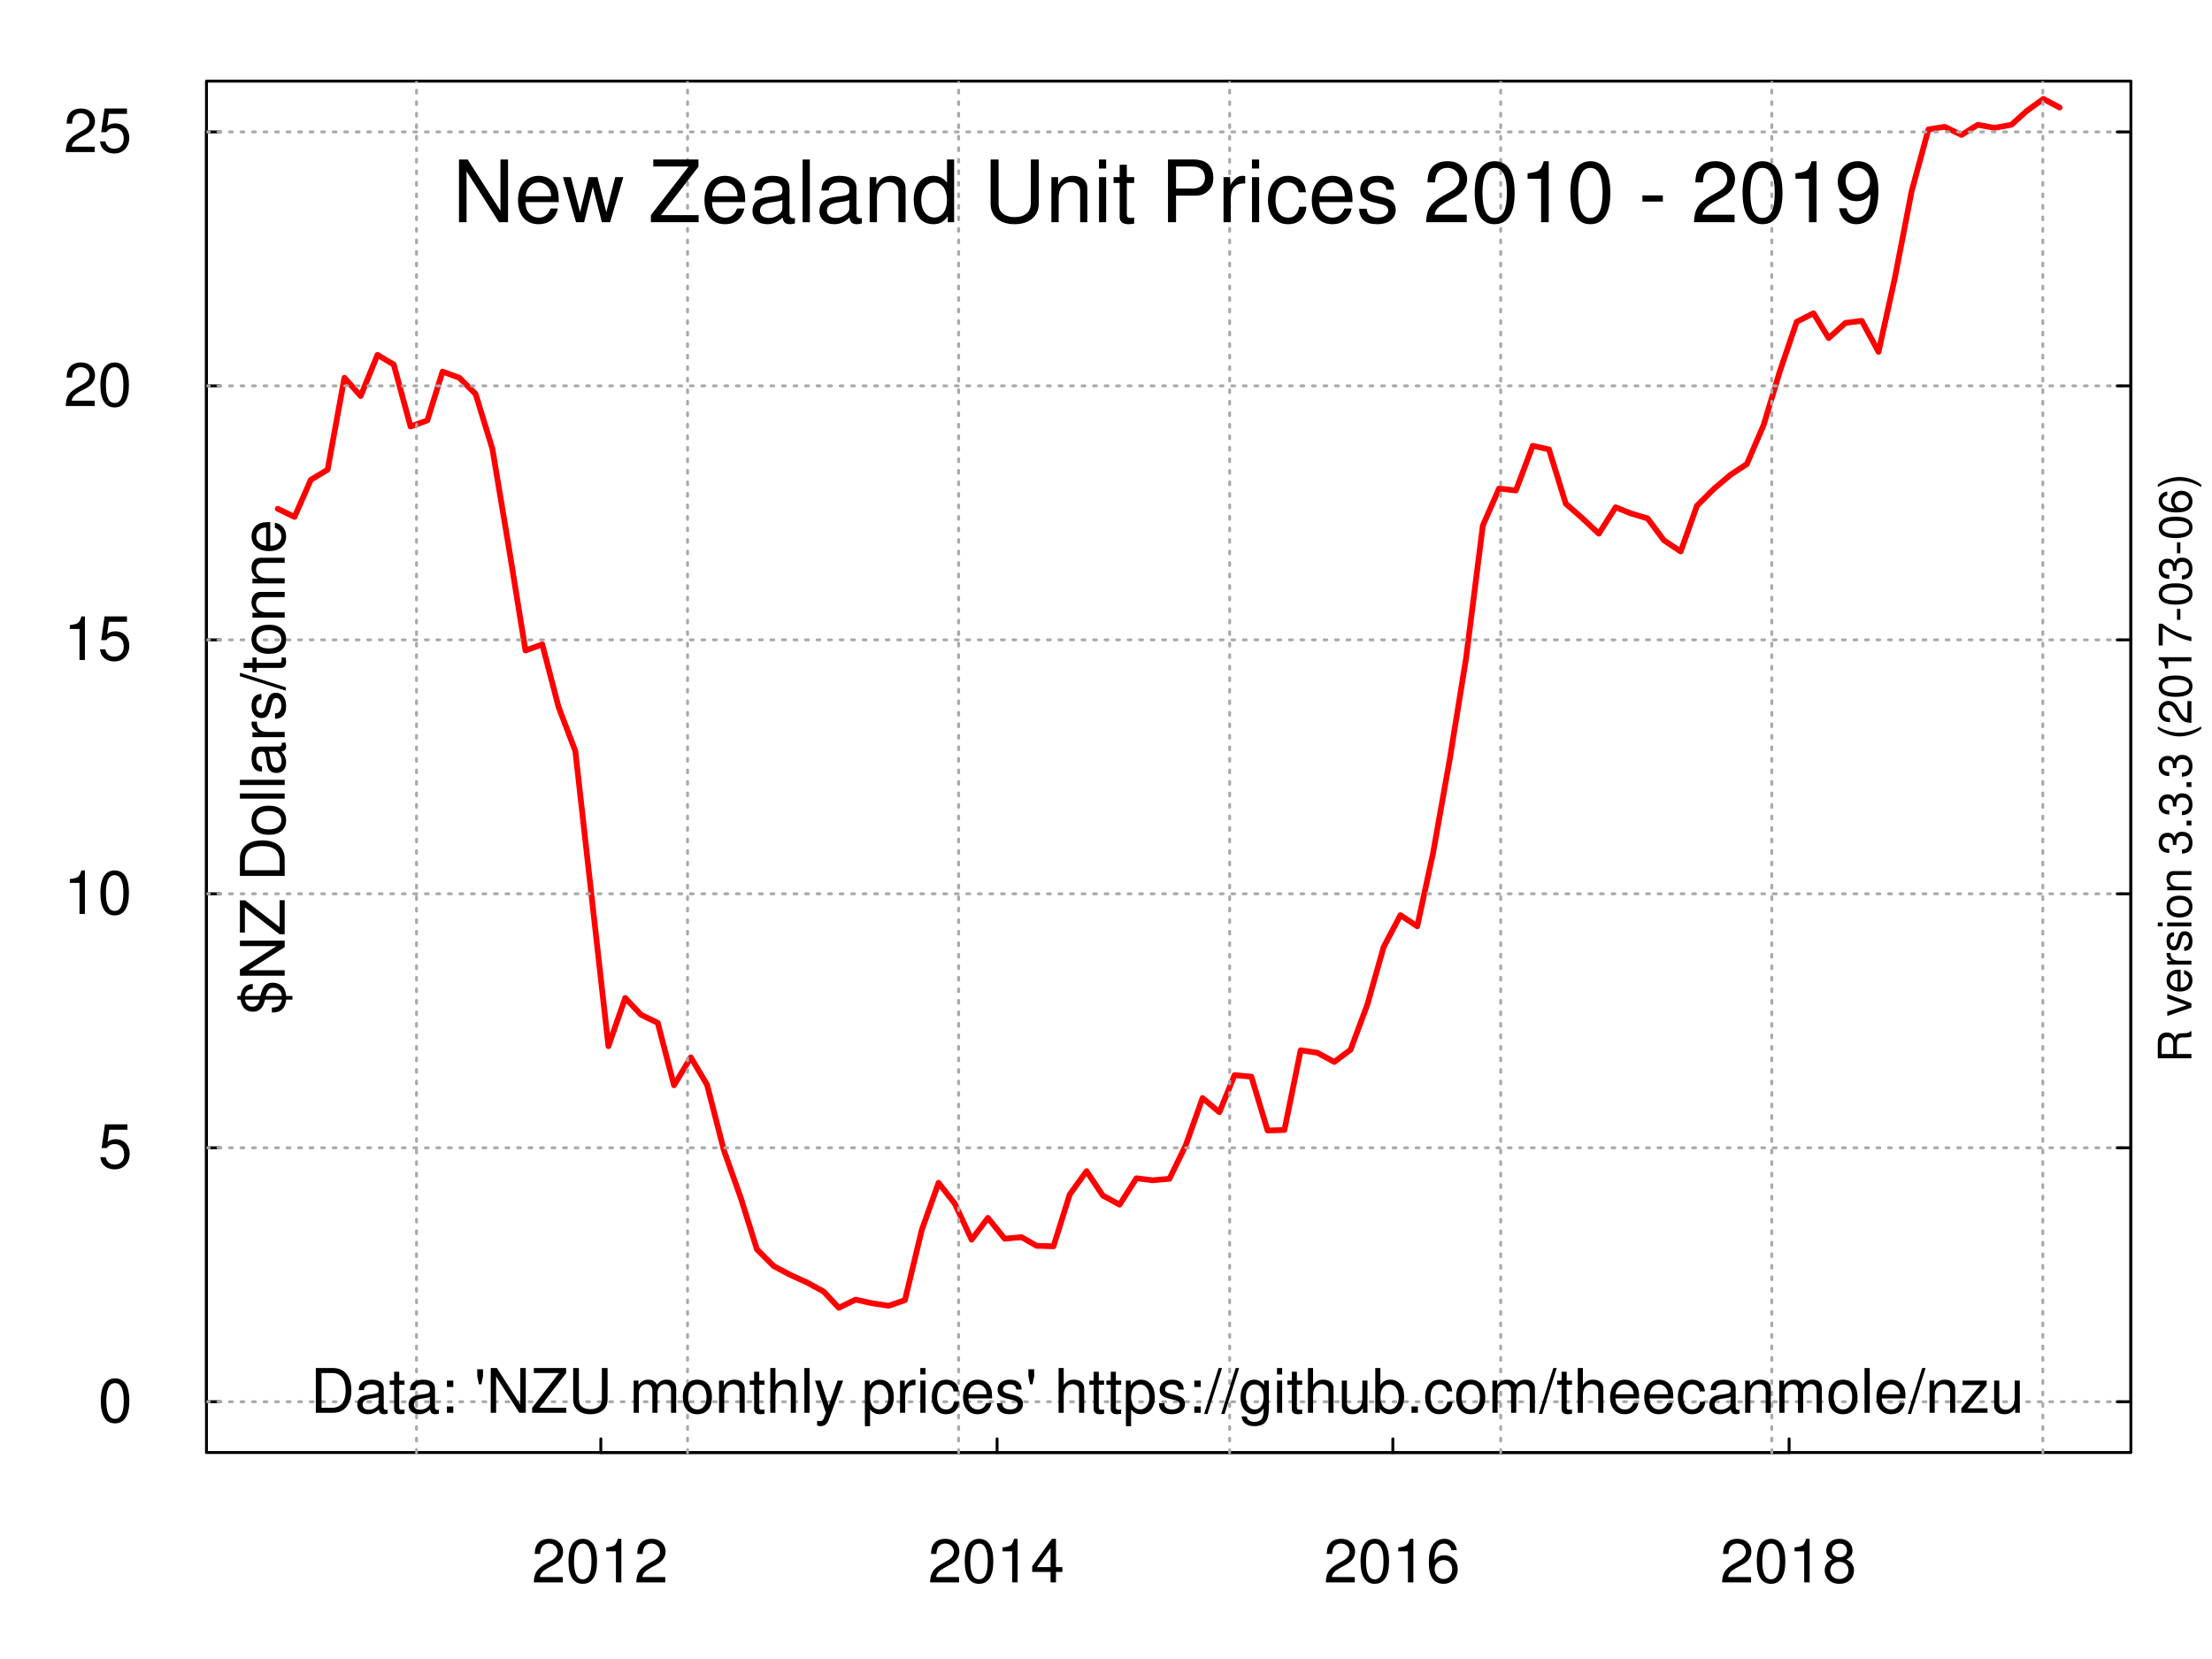 <?xml version="1.0" encoding="UTF-8"?>
<svg xmlns="http://www.w3.org/2000/svg" xmlns:xlink="http://www.w3.org/1999/xlink" width="576pt" height="432pt" viewBox="0 0 576 432" version="1.1">
<defs>
<g>
<symbol overflow="visible" id="glyph0-0">
<path style="stroke:none;" d=""/>
</symbol>
<symbol overflow="visible" id="glyph0-1">
<path style="stroke:none;" d="M 8.094 -1.391 L 2.125 -1.391 C 2.266 -2.312 2.781 -2.906 4.172 -3.734 L 5.781 -4.594 C 7.359 -5.453 8.172 -6.625 8.172 -8.016 C 8.172 -8.953 7.797 -9.844 7.125 -10.453 C 6.453 -11.062 5.609 -11.344 4.547 -11.344 C 3.109 -11.344 2.031 -10.828 1.406 -9.875 C 1.016 -9.266 0.828 -8.562 0.797 -7.406 L 2.203 -7.406 C 2.25 -8.172 2.359 -8.641 2.547 -9.016 C 2.906 -9.703 3.641 -10.109 4.5 -10.109 C 5.781 -10.109 6.734 -9.203 6.734 -7.984 C 6.734 -7.094 6.203 -6.312 5.203 -5.75 L 3.734 -4.906 C 1.359 -3.562 0.672 -2.5 0.547 0 L 8.094 0 Z M 8.094 -1.391 "/>
</symbol>
<symbol overflow="visible" id="glyph0-2">
<path style="stroke:none;" d="M 4.406 -11.344 C 3.344 -11.344 2.391 -10.875 1.797 -10.094 C 1.062 -9.109 0.688 -7.578 0.688 -5.484 C 0.688 -1.656 1.969 0.375 4.406 0.375 C 6.797 0.375 8.109 -1.656 8.109 -5.391 C 8.109 -7.594 7.766 -9.078 7.016 -10.094 C 6.422 -10.891 5.469 -11.344 4.406 -11.344 Z M 4.406 -10.094 C 5.922 -10.094 6.672 -8.562 6.672 -5.516 C 6.672 -2.297 5.938 -0.797 4.375 -0.797 C 2.875 -0.797 2.125 -2.375 2.125 -5.469 C 2.125 -8.578 2.875 -10.094 4.406 -10.094 Z M 4.406 -10.094 "/>
</symbol>
<symbol overflow="visible" id="glyph0-3">
<path style="stroke:none;" d="M 4.141 -8.078 L 4.141 0 L 5.547 0 L 5.547 -11.344 L 4.625 -11.344 C 4.125 -9.594 3.812 -9.359 1.625 -9.094 L 1.625 -8.078 Z M 4.141 -8.078 "/>
</symbol>
<symbol overflow="visible" id="glyph0-4">
<path style="stroke:none;" d="M 5.234 -2.719 L 5.234 0 L 6.641 0 L 6.641 -2.719 L 8.312 -2.719 L 8.312 -3.984 L 6.641 -3.984 L 6.641 -11.344 L 5.594 -11.344 L 0.453 -4.203 L 0.453 -2.719 Z M 5.234 -3.984 L 1.688 -3.984 L 5.234 -8.938 Z M 5.234 -3.984 "/>
</symbol>
<symbol overflow="visible" id="glyph0-5">
<path style="stroke:none;" d="M 7.969 -8.391 C 7.703 -10.234 6.484 -11.344 4.75 -11.344 C 3.5 -11.344 2.391 -10.734 1.719 -9.734 C 1.016 -8.625 0.688 -7.234 0.688 -5.172 C 0.688 -3.266 0.969 -2.047 1.641 -1.047 C 2.25 -0.125 3.25 0.375 4.5 0.375 C 6.656 0.375 8.203 -1.234 8.203 -3.453 C 8.203 -5.562 6.766 -7.062 4.734 -7.062 C 3.609 -7.062 2.734 -6.625 2.125 -5.797 C 2.141 -8.562 3.047 -10.094 4.656 -10.094 C 5.641 -10.094 6.344 -9.469 6.562 -8.391 Z M 4.562 -5.812 C 5.922 -5.812 6.766 -4.859 6.766 -3.344 C 6.766 -1.922 5.812 -0.875 4.516 -0.875 C 3.203 -0.875 2.203 -1.969 2.203 -3.422 C 2.203 -4.828 3.172 -5.812 4.562 -5.812 Z M 4.562 -5.812 "/>
</symbol>
<symbol overflow="visible" id="glyph0-6">
<path style="stroke:none;" d="M 6.25 -5.969 C 7.422 -6.672 7.812 -7.25 7.812 -8.312 C 7.812 -10.094 6.422 -11.344 4.406 -11.344 C 2.406 -11.344 0.984 -10.094 0.984 -8.312 C 0.984 -7.266 1.375 -6.688 2.531 -5.969 C 1.234 -5.344 0.594 -4.406 0.594 -3.156 C 0.594 -1.078 2.156 0.375 4.406 0.375 C 6.641 0.375 8.203 -1.078 8.203 -3.141 C 8.203 -4.406 7.562 -5.344 6.25 -5.969 Z M 4.406 -10.094 C 5.594 -10.094 6.375 -9.391 6.375 -8.281 C 6.375 -7.234 5.578 -6.531 4.406 -6.531 C 3.219 -6.531 2.438 -7.234 2.438 -8.297 C 2.438 -9.391 3.219 -10.094 4.406 -10.094 Z M 4.406 -5.344 C 5.812 -5.344 6.766 -4.453 6.766 -3.125 C 6.766 -1.781 5.812 -0.875 4.375 -0.875 C 2.984 -0.875 2.031 -1.797 2.031 -3.125 C 2.031 -4.453 2.984 -5.344 4.406 -5.344 Z M 4.406 -5.344 "/>
</symbol>
<symbol overflow="visible" id="glyph0-7">
<path style="stroke:none;" d="M 7.609 -11.344 L 1.766 -11.344 L 0.906 -5.172 L 2.203 -5.172 C 2.859 -5.953 3.406 -6.219 4.281 -6.219 C 5.812 -6.219 6.766 -5.188 6.766 -3.5 C 6.766 -1.875 5.828 -0.875 4.281 -0.875 C 3.062 -0.875 2.297 -1.5 1.969 -2.781 L 0.562 -2.781 C 0.75 -1.859 0.906 -1.406 1.25 -0.984 C 1.891 -0.125 3.047 0.375 4.312 0.375 C 6.609 0.375 8.203 -1.297 8.203 -3.703 C 8.203 -5.938 6.719 -7.469 4.547 -7.469 C 3.75 -7.469 3.109 -7.266 2.453 -6.781 L 2.891 -9.953 L 7.609 -9.953 Z M 7.609 -11.344 "/>
</symbol>
<symbol overflow="visible" id="glyph0-8">
<path style="stroke:none;" d="M 1.422 0 L 5.922 0 C 8.859 0 10.672 -2.203 10.672 -5.844 C 10.672 -9.453 8.875 -11.656 5.922 -11.656 L 1.422 -11.656 Z M 2.906 -1.312 L 2.906 -10.359 L 5.656 -10.359 C 7.969 -10.359 9.188 -8.797 9.188 -5.828 C 9.188 -2.875 7.969 -1.312 5.656 -1.312 Z M 2.906 -1.312 "/>
</symbol>
<symbol overflow="visible" id="glyph0-9">
<path style="stroke:none;" d="M 8.562 -0.781 C 8.422 -0.75 8.359 -0.75 8.266 -0.75 C 7.812 -0.75 7.547 -0.984 7.547 -1.406 L 7.547 -6.344 C 7.547 -7.828 6.469 -8.625 4.406 -8.625 C 3.188 -8.625 2.172 -8.266 1.609 -7.641 C 1.234 -7.219 1.078 -6.734 1.047 -5.906 L 2.391 -5.906 C 2.5 -6.922 3.109 -7.391 4.359 -7.391 C 5.547 -7.391 6.219 -6.938 6.219 -6.141 L 6.219 -5.797 C 6.219 -5.234 5.891 -4.984 4.828 -4.859 C 2.938 -4.625 2.656 -4.562 2.141 -4.359 C 1.172 -3.953 0.672 -3.203 0.672 -2.109 C 0.672 -0.594 1.734 0.375 3.422 0.375 C 4.484 0.375 5.328 0 6.266 -0.859 C 6.375 -0.016 6.781 0.375 7.641 0.375 C 7.922 0.375 8.125 0.344 8.562 0.219 Z M 6.219 -2.641 C 6.219 -2.188 6.094 -1.922 5.703 -1.547 C 5.156 -1.062 4.5 -0.797 3.719 -0.797 C 2.672 -0.797 2.062 -1.297 2.062 -2.141 C 2.062 -3.031 2.656 -3.469 4.078 -3.688 C 5.484 -3.875 5.781 -3.938 6.219 -4.141 Z M 6.219 -2.641 "/>
</symbol>
<symbol overflow="visible" id="glyph0-10">
<path style="stroke:none;" d="M 4.062 -8.391 L 2.688 -8.391 L 2.688 -10.688 L 1.359 -10.688 L 1.359 -8.391 L 0.219 -8.391 L 0.219 -7.297 L 1.359 -7.297 L 1.359 -0.953 C 1.359 -0.109 1.938 0.375 2.969 0.375 C 3.297 0.375 3.609 0.344 4.062 0.25 L 4.062 -0.859 C 3.891 -0.812 3.688 -0.797 3.422 -0.797 C 2.844 -0.797 2.688 -0.953 2.688 -1.547 L 2.688 -7.297 L 4.062 -7.297 Z M 4.062 -8.391 "/>
</symbol>
<symbol overflow="visible" id="glyph0-11">
<path style="stroke:none;" d="M 3.422 -1.656 L 1.766 -1.656 L 1.766 0 L 3.422 0 Z M 3.422 -8.391 L 1.766 -8.391 L 1.766 -6.719 L 3.422 -6.719 Z M 3.422 -8.391 "/>
</symbol>
<symbol overflow="visible" id="glyph0-12">
<path style="stroke:none;" d=""/>
</symbol>
<symbol overflow="visible" id="glyph0-13">
<path style="stroke:none;" d="M 0.766 -11.344 L 0.766 -9.562 L 1.203 -7.422 L 1.844 -7.422 L 2.266 -9.562 L 2.266 -11.344 Z M 0.766 -11.344 "/>
</symbol>
<symbol overflow="visible" id="glyph0-14">
<path style="stroke:none;" d="M 10.344 -11.656 L 8.922 -11.656 L 8.922 -2.125 L 2.828 -11.656 L 1.219 -11.656 L 1.219 0 L 2.625 0 L 2.625 -9.453 L 8.656 0 L 10.344 0 Z M 10.344 -11.656 "/>
</symbol>
<symbol overflow="visible" id="glyph0-15">
<path style="stroke:none;" d="M 9.297 -11.656 L 0.891 -11.656 L 0.891 -10.359 L 7.453 -10.359 L 0.453 -1.312 L 0.453 0 L 9.328 0 L 9.328 -1.312 L 2.312 -1.312 L 9.297 -10.312 Z M 9.297 -11.656 "/>
</symbol>
<symbol overflow="visible" id="glyph0-16">
<path style="stroke:none;" d="M 8.828 -11.656 L 8.828 -3.469 C 8.828 -1.906 7.703 -0.938 5.828 -0.938 C 4.953 -0.938 4.25 -1.156 3.703 -1.547 C 3.125 -2 2.844 -2.594 2.844 -3.469 L 2.844 -11.656 L 1.359 -11.656 L 1.359 -3.469 C 1.359 -1.109 3.062 0.375 5.828 0.375 C 8.562 0.375 10.312 -1.141 10.312 -3.469 L 10.312 -11.656 Z M 8.828 -11.656 "/>
</symbol>
<symbol overflow="visible" id="glyph0-17">
<path style="stroke:none;" d="M 1.125 -8.391 L 1.125 0 L 2.469 0 L 2.469 -5.266 C 2.469 -6.484 3.344 -7.453 4.438 -7.453 C 5.422 -7.453 5.984 -6.844 5.984 -5.781 L 5.984 0 L 7.328 0 L 7.328 -5.266 C 7.328 -6.484 8.203 -7.453 9.297 -7.453 C 10.266 -7.453 10.844 -6.828 10.844 -5.781 L 10.844 0 L 12.188 0 L 12.188 -6.281 C 12.188 -7.797 11.328 -8.625 9.766 -8.625 C 8.641 -8.625 7.969 -8.281 7.188 -7.344 C 6.688 -8.234 6.016 -8.625 4.922 -8.625 C 3.812 -8.625 3.078 -8.203 2.359 -7.203 L 2.359 -8.391 Z M 1.125 -8.391 "/>
</symbol>
<symbol overflow="visible" id="glyph0-18">
<path style="stroke:none;" d="M 4.359 -8.625 C 2 -8.625 0.578 -6.938 0.578 -4.125 C 0.578 -1.312 1.984 0.375 4.375 0.375 C 6.719 0.375 8.156 -1.312 8.156 -4.062 C 8.156 -6.953 6.766 -8.625 4.359 -8.625 Z M 4.375 -7.391 C 5.875 -7.391 6.766 -6.156 6.766 -4.078 C 6.766 -2.109 5.844 -0.859 4.375 -0.859 C 2.875 -0.859 1.969 -2.094 1.969 -4.125 C 1.969 -6.141 2.875 -7.391 4.375 -7.391 Z M 4.375 -7.391 "/>
</symbol>
<symbol overflow="visible" id="glyph0-19">
<path style="stroke:none;" d="M 1.125 -8.391 L 1.125 0 L 2.469 0 L 2.469 -4.625 C 2.469 -6.344 3.359 -7.453 4.734 -7.453 C 5.797 -7.453 6.469 -6.812 6.469 -5.812 L 6.469 0 L 7.797 0 L 7.797 -6.344 C 7.797 -7.734 6.75 -8.625 5.141 -8.625 C 3.891 -8.625 3.094 -8.141 2.359 -6.969 L 2.359 -8.391 Z M 1.125 -8.391 "/>
</symbol>
<symbol overflow="visible" id="glyph0-20">
<path style="stroke:none;" d="M 1.125 -11.656 L 1.125 0 L 2.453 0 L 2.453 -4.625 C 2.453 -6.344 3.344 -7.453 4.719 -7.453 C 5.156 -7.453 5.578 -7.312 5.906 -7.078 C 6.281 -6.797 6.453 -6.406 6.453 -5.812 L 6.453 0 L 7.781 0 L 7.781 -6.344 C 7.781 -7.75 6.766 -8.625 5.141 -8.625 C 3.953 -8.625 3.234 -8.25 2.453 -7.234 L 2.453 -11.656 Z M 1.125 -11.656 "/>
</symbol>
<symbol overflow="visible" id="glyph0-21">
<path style="stroke:none;" d="M 2.438 -11.656 L 1.094 -11.656 L 1.094 0 L 2.438 0 Z M 2.438 -11.656 "/>
</symbol>
<symbol overflow="visible" id="glyph0-22">
<path style="stroke:none;" d="M 6.203 -8.391 L 3.891 -1.859 L 1.75 -8.391 L 0.312 -8.391 L 3.156 0.031 L 2.641 1.359 C 2.438 1.953 2.125 2.172 1.562 2.172 C 1.375 2.172 1.156 2.141 0.859 2.078 L 0.859 3.281 C 1.141 3.422 1.406 3.484 1.766 3.484 C 2.188 3.484 2.656 3.344 3.016 3.094 C 3.422 2.781 3.656 2.438 3.922 1.766 L 7.641 -8.391 Z M 6.203 -8.391 "/>
</symbol>
<symbol overflow="visible" id="glyph0-23">
<path style="stroke:none;" d="M 0.859 3.484 L 2.203 3.484 L 2.203 -0.875 C 2.906 -0.016 3.703 0.375 4.781 0.375 C 6.938 0.375 8.375 -1.375 8.375 -4.047 C 8.375 -6.859 6.984 -8.625 4.766 -8.625 C 3.625 -8.625 2.719 -8.109 2.094 -7.125 L 2.094 -8.391 L 0.859 -8.391 Z M 4.547 -7.375 C 6.016 -7.375 6.969 -6.078 6.969 -4.078 C 6.969 -2.172 6 -0.875 4.547 -0.875 C 3.141 -0.875 2.203 -2.156 2.203 -4.125 C 2.203 -6.094 3.141 -7.375 4.547 -7.375 Z M 4.547 -7.375 "/>
</symbol>
<symbol overflow="visible" id="glyph0-24">
<path style="stroke:none;" d="M 1.109 -8.391 L 1.109 0 L 2.453 0 L 2.453 -4.359 C 2.453 -5.547 2.75 -6.344 3.391 -6.797 C 3.812 -7.109 4.203 -7.203 5.141 -7.219 L 5.141 -8.578 C 4.906 -8.609 4.797 -8.625 4.625 -8.625 C 3.766 -8.625 3.109 -8.109 2.344 -6.859 L 2.344 -8.391 Z M 1.109 -8.391 "/>
</symbol>
<symbol overflow="visible" id="glyph0-25">
<path style="stroke:none;" d="M 2.406 -8.391 L 1.078 -8.391 L 1.078 0 L 2.406 0 Z M 2.406 -11.656 L 1.062 -11.656 L 1.062 -9.984 L 2.406 -9.984 Z M 2.406 -11.656 "/>
</symbol>
<symbol overflow="visible" id="glyph0-26">
<path style="stroke:none;" d="M 7.531 -5.562 C 7.469 -6.391 7.297 -6.906 6.969 -7.375 C 6.406 -8.156 5.391 -8.625 4.219 -8.625 C 1.969 -8.625 0.5 -6.828 0.5 -4.047 C 0.5 -1.344 1.938 0.375 4.203 0.375 C 6.203 0.375 7.469 -0.828 7.625 -2.875 L 6.281 -2.875 C 6.062 -1.531 5.375 -0.859 4.234 -0.859 C 2.766 -0.859 1.891 -2.062 1.891 -4.047 C 1.891 -6.141 2.75 -7.391 4.203 -7.391 C 5.328 -7.391 6.031 -6.734 6.188 -5.562 Z M 7.531 -5.562 "/>
</symbol>
<symbol overflow="visible" id="glyph0-27">
<path style="stroke:none;" d="M 8.203 -3.75 C 8.203 -5.031 8.109 -5.797 7.875 -6.422 C 7.328 -7.797 6.047 -8.625 4.484 -8.625 C 2.141 -8.625 0.641 -6.828 0.641 -4.078 C 0.641 -1.328 2.094 0.375 4.453 0.375 C 6.375 0.375 7.703 -0.719 8.031 -2.547 L 6.688 -2.547 C 6.312 -1.438 5.562 -0.859 4.5 -0.859 C 3.641 -0.859 2.922 -1.25 2.484 -1.953 C 2.156 -2.438 2.047 -2.906 2.031 -3.75 Z M 2.062 -4.828 C 2.172 -6.391 3.125 -7.391 4.469 -7.391 C 5.781 -7.391 6.781 -6.297 6.781 -4.922 C 6.781 -4.891 6.781 -4.859 6.766 -4.828 Z M 2.062 -4.828 "/>
</symbol>
<symbol overflow="visible" id="glyph0-28">
<path style="stroke:none;" d="M 7.016 -6.047 C 6.984 -7.703 5.906 -8.625 3.969 -8.625 C 2.016 -8.625 0.75 -7.609 0.75 -6.062 C 0.75 -4.75 1.422 -4.125 3.406 -3.641 L 4.656 -3.344 C 5.578 -3.125 5.953 -2.781 5.953 -2.172 C 5.953 -1.391 5.172 -0.859 4 -0.859 C 3.281 -0.859 2.672 -1.078 2.344 -1.422 C 2.125 -1.656 2.031 -1.906 1.953 -2.5 L 0.547 -2.5 C 0.609 -0.562 1.703 0.375 3.891 0.375 C 6 0.375 7.344 -0.672 7.344 -2.281 C 7.344 -3.531 6.641 -4.219 4.969 -4.625 L 3.703 -4.922 C 2.609 -5.188 2.141 -5.531 2.141 -6.125 C 2.141 -6.891 2.828 -7.391 3.922 -7.391 C 4.984 -7.391 5.562 -6.922 5.594 -6.047 Z M 7.016 -6.047 "/>
</symbol>
<symbol overflow="visible" id="glyph0-29">
<path style="stroke:none;" d="M 3.656 -11.656 L -0.125 0.312 L 0.75 0.312 L 4.547 -11.656 Z M 3.656 -11.656 "/>
</symbol>
<symbol overflow="visible" id="glyph0-30">
<path style="stroke:none;" d="M 6.594 -8.391 L 6.594 -7.172 C 5.922 -8.156 5.109 -8.625 4.031 -8.625 C 1.906 -8.625 0.469 -6.766 0.469 -4.047 C 0.469 -2.672 0.828 -1.547 1.516 -0.75 C 2.141 -0.047 3.047 0.375 3.922 0.375 C 4.969 0.375 5.719 -0.078 6.469 -1.141 L 6.469 -0.703 C 6.469 0.438 6.312 1.125 5.984 1.578 C 5.625 2.078 4.938 2.375 4.125 2.375 C 3.516 2.375 2.969 2.203 2.609 1.922 C 2.297 1.688 2.172 1.453 2.094 0.953 L 0.734 0.953 C 0.875 2.547 2.109 3.484 4.078 3.484 C 5.328 3.484 6.406 3.094 6.938 2.422 C 7.578 1.641 7.828 0.594 7.828 -1.375 L 7.828 -8.391 Z M 4.172 -7.391 C 5.609 -7.391 6.469 -6.172 6.469 -4.078 C 6.469 -2.078 5.594 -0.859 4.188 -0.859 C 2.734 -0.859 1.859 -2.094 1.859 -4.125 C 1.859 -6.141 2.75 -7.391 4.172 -7.391 Z M 4.172 -7.391 "/>
</symbol>
<symbol overflow="visible" id="glyph0-31">
<path style="stroke:none;" d="M 7.719 0 L 7.719 -8.391 L 6.391 -8.391 L 6.391 -3.625 C 6.391 -1.922 5.484 -0.797 4.094 -0.797 C 3.047 -0.797 2.375 -1.438 2.375 -2.453 L 2.375 -8.391 L 1.047 -8.391 L 1.047 -1.922 C 1.047 -0.531 2.078 0.375 3.719 0.375 C 4.938 0.375 5.734 -0.062 6.516 -1.172 L 6.516 0 Z M 7.719 0 "/>
</symbol>
<symbol overflow="visible" id="glyph0-32">
<path style="stroke:none;" d="M 0.859 -11.656 L 0.859 0 L 2.062 0 L 2.062 -1.078 C 2.703 -0.094 3.547 0.375 4.719 0.375 C 6.922 0.375 8.375 -1.438 8.375 -4.219 C 8.375 -6.938 6.984 -8.625 4.781 -8.625 C 3.625 -8.625 2.812 -8.188 2.188 -7.25 L 2.188 -11.656 Z M 4.531 -7.375 C 6.016 -7.375 6.969 -6.078 6.969 -4.078 C 6.969 -2.172 5.984 -0.875 4.531 -0.875 C 3.125 -0.875 2.188 -2.156 2.188 -4.125 C 2.188 -6.094 3.125 -7.375 4.531 -7.375 Z M 4.531 -7.375 "/>
</symbol>
<symbol overflow="visible" id="glyph0-33">
<path style="stroke:none;" d="M 3.062 -1.656 L 1.391 -1.656 L 1.391 0 L 3.062 0 Z M 3.062 -1.656 "/>
</symbol>
<symbol overflow="visible" id="glyph0-34">
<path style="stroke:none;" d="M 7.094 -8.391 L 0.828 -8.391 L 0.828 -7.219 L 5.5 -7.219 L 0.5 -1.203 L 0.5 0 L 7.312 0 L 7.312 -1.172 L 2.109 -1.172 L 7.094 -7.203 Z M 7.094 -8.391 "/>
</symbol>
<symbol overflow="visible" id="glyph1-0">
<path style="stroke:none;" d=""/>
</symbol>
<symbol overflow="visible" id="glyph1-1">
<path style="stroke:none;" d="M 14.469 -16.328 L 12.5 -16.328 L 12.5 -2.984 L 3.969 -16.328 L 1.703 -16.328 L 1.703 0 L 3.672 0 L 3.672 -13.234 L 12.125 0 L 14.469 0 Z M 14.469 -16.328 "/>
</symbol>
<symbol overflow="visible" id="glyph1-2">
<path style="stroke:none;" d="M 11.5 -5.25 C 11.5 -7.031 11.359 -8.109 11.031 -8.984 C 10.266 -10.906 8.469 -12.078 6.281 -12.078 C 3 -12.078 0.891 -9.562 0.891 -5.719 C 0.891 -1.859 2.938 0.516 6.234 0.516 C 8.922 0.516 10.781 -1.016 11.25 -3.562 L 9.359 -3.562 C 8.844 -2.016 7.797 -1.203 6.297 -1.203 C 5.109 -1.203 4.094 -1.75 3.469 -2.734 C 3.031 -3.406 2.875 -4.078 2.844 -5.25 Z M 2.891 -6.766 C 3.047 -8.938 4.375 -10.359 6.25 -10.359 C 8.094 -10.359 9.5 -8.828 9.5 -6.906 C 9.5 -6.859 9.5 -6.812 9.484 -6.766 Z M 2.891 -6.766 "/>
</symbol>
<symbol overflow="visible" id="glyph1-3">
<path style="stroke:none;" d="M 12.406 0 L 15.859 -11.734 L 13.75 -11.734 L 11.422 -2.594 L 9.125 -11.734 L 6.828 -11.734 L 4.594 -2.594 L 2.203 -11.734 L 0.141 -11.734 L 3.547 0 L 5.641 0 L 7.906 -9.203 L 10.281 0 Z M 12.406 0 "/>
</symbol>
<symbol overflow="visible" id="glyph1-4">
<path style="stroke:none;" d=""/>
</symbol>
<symbol overflow="visible" id="glyph1-5">
<path style="stroke:none;" d="M 13.016 -16.328 L 1.25 -16.328 L 1.25 -14.5 L 10.438 -14.5 L 0.625 -1.844 L 0.625 0 L 13.062 0 L 13.062 -1.844 L 3.25 -1.844 L 13.016 -14.453 Z M 13.016 -16.328 "/>
</symbol>
<symbol overflow="visible" id="glyph1-6">
<path style="stroke:none;" d="M 11.984 -1.094 C 11.781 -1.047 11.703 -1.047 11.578 -1.047 C 10.938 -1.047 10.578 -1.391 10.578 -1.969 L 10.578 -8.875 C 10.578 -10.953 9.047 -12.078 6.156 -12.078 C 4.453 -12.078 3.047 -11.578 2.266 -10.703 C 1.719 -10.109 1.5 -9.438 1.453 -8.266 L 3.344 -8.266 C 3.5 -9.703 4.344 -10.359 6.094 -10.359 C 7.781 -10.359 8.719 -9.719 8.719 -8.609 L 8.719 -8.109 C 8.719 -7.328 8.25 -6.984 6.766 -6.812 C 4.125 -6.469 3.719 -6.391 3 -6.094 C 1.641 -5.531 0.938 -4.484 0.938 -2.953 C 0.938 -0.828 2.422 0.516 4.797 0.516 C 6.281 0.516 7.469 0 8.781 -1.203 C 8.922 -0.016 9.5 0.516 10.703 0.516 C 11.094 0.516 11.375 0.469 11.984 0.312 Z M 8.719 -3.703 C 8.719 -3.062 8.531 -2.688 7.984 -2.172 C 7.219 -1.484 6.297 -1.125 5.203 -1.125 C 3.734 -1.125 2.891 -1.812 2.891 -3 C 2.891 -4.234 3.719 -4.859 5.719 -5.156 C 7.688 -5.422 8.094 -5.516 8.719 -5.797 Z M 8.719 -3.703 "/>
</symbol>
<symbol overflow="visible" id="glyph1-7">
<path style="stroke:none;" d="M 3.406 -16.328 L 1.531 -16.328 L 1.531 0 L 3.406 0 Z M 3.406 -16.328 "/>
</symbol>
<symbol overflow="visible" id="glyph1-8">
<path style="stroke:none;" d="M 1.562 -11.734 L 1.562 0 L 3.453 0 L 3.453 -6.469 C 3.453 -8.875 4.703 -10.438 6.625 -10.438 C 8.109 -10.438 9.047 -9.547 9.047 -8.141 L 9.047 0 L 10.906 0 L 10.906 -8.875 C 10.906 -10.828 9.453 -12.078 7.188 -12.078 C 5.438 -12.078 4.328 -11.406 3.297 -9.766 L 3.297 -11.734 Z M 1.562 -11.734 "/>
</symbol>
<symbol overflow="visible" id="glyph1-9">
<path style="stroke:none;" d="M 11.094 -16.328 L 9.234 -16.328 L 9.234 -10.266 C 8.453 -11.453 7.188 -12.078 5.625 -12.078 C 2.578 -12.078 0.578 -9.641 0.578 -5.891 C 0.578 -1.922 2.531 0.516 5.688 0.516 C 7.297 0.516 8.422 -0.094 9.438 -1.547 L 9.438 0 L 11.094 0 Z M 5.938 -10.328 C 7.953 -10.328 9.234 -8.531 9.234 -5.734 C 9.234 -3.031 7.938 -1.234 5.953 -1.234 C 3.906 -1.234 2.531 -3.047 2.531 -5.781 C 2.531 -8.516 3.906 -10.328 5.938 -10.328 Z M 5.938 -10.328 "/>
</symbol>
<symbol overflow="visible" id="glyph1-10">
<path style="stroke:none;" d="M 12.375 -16.328 L 12.375 -4.859 C 12.375 -2.672 10.781 -1.328 8.156 -1.328 C 6.953 -1.328 5.953 -1.609 5.172 -2.172 C 4.375 -2.797 3.984 -3.625 3.984 -4.859 L 3.984 -16.328 L 1.906 -16.328 L 1.906 -4.859 C 1.906 -1.547 4.281 0.516 8.156 0.516 C 11.984 0.516 14.453 -1.594 14.453 -4.859 L 14.453 -16.328 Z M 12.375 -16.328 "/>
</symbol>
<symbol overflow="visible" id="glyph1-11">
<path style="stroke:none;" d="M 3.359 -11.734 L 1.5 -11.734 L 1.5 0 L 3.359 0 Z M 3.359 -16.328 L 1.484 -16.328 L 1.484 -13.984 L 3.359 -13.984 Z M 3.359 -16.328 "/>
</symbol>
<symbol overflow="visible" id="glyph1-12">
<path style="stroke:none;" d="M 5.688 -11.734 L 3.766 -11.734 L 3.766 -14.969 L 1.906 -14.969 L 1.906 -11.734 L 0.312 -11.734 L 0.312 -10.219 L 1.906 -10.219 L 1.906 -1.344 C 1.906 -0.156 2.719 0.516 4.172 0.516 C 4.609 0.516 5.062 0.469 5.688 0.359 L 5.688 -1.203 C 5.438 -1.141 5.156 -1.125 4.797 -1.125 C 3.984 -1.125 3.766 -1.344 3.766 -2.172 L 3.766 -10.219 L 5.688 -10.219 Z M 5.688 -11.734 "/>
</symbol>
<symbol overflow="visible" id="glyph1-13">
<path style="stroke:none;" d="M 4.125 -6.922 L 9.25 -6.922 C 10.531 -6.922 11.547 -7.297 12.406 -8.094 C 13.406 -8.984 13.828 -10.031 13.828 -11.547 C 13.828 -14.609 12.016 -16.328 8.781 -16.328 L 2.031 -16.328 L 2.031 0 L 4.125 0 Z M 4.125 -8.766 L 4.125 -14.5 L 8.469 -14.5 C 10.469 -14.5 11.656 -13.422 11.656 -11.625 C 11.656 -9.844 10.469 -8.766 8.469 -8.766 Z M 4.125 -8.766 "/>
</symbol>
<symbol overflow="visible" id="glyph1-14">
<path style="stroke:none;" d="M 1.547 -11.734 L 1.547 0 L 3.422 0 L 3.422 -6.094 C 3.422 -7.781 3.859 -8.875 4.75 -9.516 C 5.328 -9.953 5.891 -10.078 7.188 -10.109 L 7.188 -12.016 C 6.875 -12.047 6.719 -12.078 6.469 -12.078 C 5.266 -12.078 4.344 -11.359 3.266 -9.609 L 3.266 -11.734 Z M 1.547 -11.734 "/>
</symbol>
<symbol overflow="visible" id="glyph1-15">
<path style="stroke:none;" d="M 10.547 -7.797 C 10.469 -8.938 10.219 -9.672 9.766 -10.328 C 8.969 -11.422 7.547 -12.078 5.922 -12.078 C 2.75 -12.078 0.688 -9.562 0.688 -5.672 C 0.688 -1.875 2.719 0.516 5.891 0.516 C 8.688 0.516 10.469 -1.172 10.688 -4.031 L 8.812 -4.031 C 8.484 -2.156 7.531 -1.203 5.938 -1.203 C 3.875 -1.203 2.641 -2.891 2.641 -5.672 C 2.641 -8.609 3.859 -10.359 5.891 -10.359 C 7.469 -10.359 8.453 -9.438 8.672 -7.797 Z M 10.547 -7.797 "/>
</symbol>
<symbol overflow="visible" id="glyph1-16">
<path style="stroke:none;" d="M 9.812 -8.469 C 9.797 -10.781 8.266 -12.078 5.562 -12.078 C 2.828 -12.078 1.047 -10.672 1.047 -8.484 C 1.047 -6.656 2 -5.781 4.766 -5.109 L 6.516 -4.688 C 7.812 -4.375 8.328 -3.906 8.328 -3.047 C 8.328 -1.953 7.234 -1.203 5.609 -1.203 C 4.594 -1.203 3.734 -1.5 3.266 -2 C 2.984 -2.328 2.844 -2.672 2.734 -3.5 L 0.766 -3.5 C 0.844 -0.781 2.375 0.516 5.438 0.516 C 8.406 0.516 10.281 -0.938 10.281 -3.203 C 10.281 -4.953 9.297 -5.922 6.969 -6.469 L 5.172 -6.906 C 3.656 -7.266 3 -7.75 3 -8.578 C 3 -9.656 3.969 -10.359 5.484 -10.359 C 6.984 -10.359 7.797 -9.703 7.844 -8.469 Z M 9.812 -8.469 "/>
</symbol>
<symbol overflow="visible" id="glyph1-17">
<path style="stroke:none;" d="M 11.344 -1.953 L 2.984 -1.953 C 3.188 -3.25 3.906 -4.078 5.844 -5.219 L 8.094 -6.438 C 10.312 -7.641 11.453 -9.281 11.453 -11.219 C 11.453 -12.547 10.906 -13.781 9.969 -14.625 C 9.031 -15.484 7.859 -15.891 6.359 -15.891 C 4.344 -15.891 2.844 -15.172 1.969 -13.828 C 1.406 -12.969 1.172 -11.984 1.125 -10.375 L 3.094 -10.375 C 3.156 -11.453 3.297 -12.094 3.562 -12.609 C 4.078 -13.578 5.109 -14.156 6.297 -14.156 C 8.094 -14.156 9.438 -12.891 9.438 -11.188 C 9.438 -9.922 8.688 -8.844 7.281 -8.047 L 5.219 -6.875 C 1.906 -5 0.938 -3.5 0.766 0 L 11.344 0 Z M 11.344 -1.953 "/>
</symbol>
<symbol overflow="visible" id="glyph1-18">
<path style="stroke:none;" d="M 6.156 -15.891 C 4.688 -15.891 3.344 -15.234 2.516 -14.141 C 1.484 -12.75 0.969 -10.625 0.969 -7.688 C 0.969 -2.328 2.75 0.516 6.156 0.516 C 9.516 0.516 11.359 -2.328 11.359 -7.547 C 11.359 -10.641 10.859 -12.703 9.812 -14.141 C 8.984 -15.266 7.656 -15.891 6.156 -15.891 Z M 6.156 -14.141 C 8.297 -14.141 9.344 -11.984 9.344 -7.734 C 9.344 -3.219 8.312 -1.125 6.109 -1.125 C 4.031 -1.125 2.984 -3.312 2.984 -7.656 C 2.984 -12.016 4.031 -14.141 6.156 -14.141 Z M 6.156 -14.141 "/>
</symbol>
<symbol overflow="visible" id="glyph1-19">
<path style="stroke:none;" d="M 5.797 -11.312 L 5.797 0 L 7.781 0 L 7.781 -15.891 L 6.469 -15.891 C 5.781 -13.438 5.328 -13.109 2.281 -12.734 L 2.281 -11.312 Z M 5.797 -11.312 "/>
</symbol>
<symbol overflow="visible" id="glyph1-20">
<path style="stroke:none;" d="M 6.359 -6.984 L 1.031 -6.984 L 1.031 -5.375 L 6.359 -5.375 Z M 6.359 -6.984 "/>
</symbol>
<symbol overflow="visible" id="glyph1-21">
<path style="stroke:none;" d="M 1.188 -3.625 C 1.562 -1.031 3.266 0.516 5.688 0.516 C 7.438 0.516 9.031 -0.344 9.953 -1.75 C 10.953 -3.297 11.406 -5.25 11.406 -8.141 C 11.406 -10.797 11 -12.5 10.062 -13.922 C 9.188 -15.188 7.797 -15.891 6.047 -15.891 C 3.031 -15.891 0.844 -13.641 0.844 -10.531 C 0.844 -7.578 2.875 -5.484 5.734 -5.484 C 7.234 -5.484 8.328 -6.031 9.359 -7.266 C 9.344 -3.391 8.094 -1.234 5.828 -1.234 C 4.438 -1.234 3.469 -2.109 3.156 -3.625 Z M 6.031 -14.156 C 7.859 -14.156 9.25 -12.641 9.25 -10.578 C 9.25 -8.625 7.891 -7.234 5.953 -7.234 C 4.062 -7.234 2.875 -8.562 2.875 -10.688 C 2.875 -12.703 4.219 -14.156 6.031 -14.156 Z M 6.031 -14.156 "/>
</symbol>
<symbol overflow="visible" id="glyph2-0">
<path style="stroke:none;" d=""/>
</symbol>
<symbol overflow="visible" id="glyph2-1">
<path style="stroke:none;" d="M -12.312 -3.891 L -11.453 -3.891 C -11.203 -1.844 -10.078 -0.734 -8.25 -0.734 C -7.25 -0.734 -6.469 -1.125 -5.922 -1.875 C -5.609 -2.281 -5.438 -2.719 -5.094 -3.891 L -0.734 -3.891 C -0.828 -3.172 -1.156 -2.562 -1.641 -2.188 C -2.016 -1.953 -2.281 -1.891 -3.328 -1.797 L -3.328 -0.531 C -1.109 -0.422 0.219 -1.625 0.375 -3.891 L 2.016 -3.891 L 2.016 -4.828 L 0.375 -4.828 C 0.297 -5.703 0.125 -6.281 -0.188 -6.812 C -0.766 -7.75 -1.875 -8.281 -3.125 -8.281 C -4.25 -8.281 -5.062 -7.859 -5.578 -6.922 C -5.828 -6.516 -5.906 -6.297 -6.359 -4.828 L -10.344 -4.828 C -10.281 -5.906 -9.469 -6.656 -8.297 -6.672 L -8.297 -7.938 C -10.125 -7.938 -11.312 -6.766 -11.453 -4.828 L -12.312 -4.828 Z M -6.484 -3.891 C -6.812 -2.625 -7.438 -2.031 -8.422 -2.031 C -9.469 -2.031 -10.156 -2.703 -10.312 -3.891 Z M -4.938 -4.828 C -4.469 -6.469 -3.984 -6.969 -2.922 -6.969 C -2.297 -6.969 -1.75 -6.734 -1.328 -6.297 C -0.953 -5.922 -0.812 -5.516 -0.734 -4.828 Z M -4.938 -4.828 "/>
</symbol>
<symbol overflow="visible" id="glyph2-2">
<path style="stroke:none;" d="M -11.656 -10.344 L -11.656 -8.922 L -2.125 -8.922 L -11.656 -2.828 L -11.656 -1.219 L 0 -1.219 L 0 -2.625 L -9.453 -2.625 L 0 -8.656 L 0 -10.344 Z M -11.656 -10.344 "/>
</symbol>
<symbol overflow="visible" id="glyph2-3">
<path style="stroke:none;" d="M -11.656 -9.297 L -11.656 -0.891 L -10.359 -0.891 L -10.359 -7.453 L -1.312 -0.453 L 0 -0.453 L 0 -9.328 L -1.312 -9.328 L -1.312 -2.312 L -10.312 -9.297 Z M -11.656 -9.297 "/>
</symbol>
<symbol overflow="visible" id="glyph2-4">
<path style="stroke:none;" d=""/>
</symbol>
<symbol overflow="visible" id="glyph2-5">
<path style="stroke:none;" d="M 0 -1.422 L 0 -5.922 C 0 -8.859 -2.203 -10.672 -5.844 -10.672 C -9.453 -10.672 -11.656 -8.875 -11.656 -5.922 L -11.656 -1.422 Z M -1.312 -2.906 L -10.359 -2.906 L -10.359 -5.656 C -10.359 -7.969 -8.797 -9.188 -5.828 -9.188 C -2.875 -9.188 -1.312 -7.969 -1.312 -5.656 Z M -1.312 -2.906 "/>
</symbol>
<symbol overflow="visible" id="glyph2-6">
<path style="stroke:none;" d="M -8.625 -4.359 C -8.625 -2 -6.938 -0.578 -4.125 -0.578 C -1.312 -0.578 0.375 -1.984 0.375 -4.375 C 0.375 -6.719 -1.312 -8.156 -4.062 -8.156 C -6.953 -8.156 -8.625 -6.766 -8.625 -4.359 Z M -7.391 -4.375 C -7.391 -5.875 -6.156 -6.766 -4.078 -6.766 C -2.109 -6.766 -0.859 -5.844 -0.859 -4.375 C -0.859 -2.875 -2.094 -1.969 -4.125 -1.969 C -6.141 -1.969 -7.391 -2.875 -7.391 -4.375 Z M -7.391 -4.375 "/>
</symbol>
<symbol overflow="visible" id="glyph2-7">
<path style="stroke:none;" d="M -11.656 -2.438 L -11.656 -1.094 L 0 -1.094 L 0 -2.438 Z M -11.656 -2.438 "/>
</symbol>
<symbol overflow="visible" id="glyph2-8">
<path style="stroke:none;" d="M -0.781 -8.562 C -0.75 -8.422 -0.75 -8.359 -0.75 -8.266 C -0.75 -7.812 -0.984 -7.547 -1.406 -7.547 L -6.344 -7.547 C -7.828 -7.547 -8.625 -6.469 -8.625 -4.406 C -8.625 -3.188 -8.266 -2.172 -7.641 -1.609 C -7.219 -1.234 -6.734 -1.078 -5.906 -1.047 L -5.906 -2.391 C -6.922 -2.5 -7.391 -3.109 -7.391 -4.359 C -7.391 -5.547 -6.938 -6.219 -6.141 -6.219 L -5.797 -6.219 C -5.234 -6.219 -4.984 -5.891 -4.859 -4.828 C -4.625 -2.938 -4.562 -2.656 -4.359 -2.141 C -3.953 -1.172 -3.203 -0.672 -2.109 -0.672 C -0.594 -0.672 0.375 -1.734 0.375 -3.422 C 0.375 -4.484 0 -5.328 -0.859 -6.266 C -0.016 -6.375 0.375 -6.781 0.375 -7.641 C 0.375 -7.922 0.344 -8.125 0.219 -8.562 Z M -2.641 -6.219 C -2.188 -6.219 -1.922 -6.094 -1.547 -5.703 C -1.062 -5.156 -0.797 -4.5 -0.797 -3.719 C -0.797 -2.672 -1.297 -2.062 -2.141 -2.062 C -3.031 -2.062 -3.469 -2.656 -3.688 -4.078 C -3.875 -5.484 -3.938 -5.781 -4.141 -6.219 Z M -2.641 -6.219 "/>
</symbol>
<symbol overflow="visible" id="glyph2-9">
<path style="stroke:none;" d="M -8.391 -1.109 L 0 -1.109 L 0 -2.453 L -4.359 -2.453 C -5.547 -2.453 -6.344 -2.75 -6.797 -3.391 C -7.109 -3.812 -7.203 -4.203 -7.219 -5.141 L -8.578 -5.141 C -8.609 -4.906 -8.625 -4.797 -8.625 -4.625 C -8.625 -3.766 -8.109 -3.109 -6.859 -2.344 L -8.391 -2.344 Z M -8.391 -1.109 "/>
</symbol>
<symbol overflow="visible" id="glyph2-10">
<path style="stroke:none;" d="M -6.047 -7.016 C -7.703 -6.984 -8.625 -5.906 -8.625 -3.969 C -8.625 -2.016 -7.609 -0.75 -6.062 -0.75 C -4.75 -0.75 -4.125 -1.422 -3.641 -3.406 L -3.344 -4.656 C -3.125 -5.578 -2.781 -5.953 -2.172 -5.953 C -1.391 -5.953 -0.859 -5.172 -0.859 -4 C -0.859 -3.281 -1.078 -2.672 -1.422 -2.344 C -1.656 -2.125 -1.906 -2.031 -2.5 -1.953 L -2.5 -0.547 C -0.562 -0.609 0.375 -1.703 0.375 -3.891 C 0.375 -6 -0.672 -7.344 -2.281 -7.344 C -3.531 -7.344 -4.219 -6.641 -4.625 -4.969 L -4.922 -3.703 C -5.188 -2.609 -5.531 -2.141 -6.125 -2.141 C -6.891 -2.141 -7.391 -2.828 -7.391 -3.922 C -7.391 -4.984 -6.922 -5.562 -6.047 -5.594 Z M -6.047 -7.016 "/>
</symbol>
<symbol overflow="visible" id="glyph2-11">
<path style="stroke:none;" d="M -11.656 -3.656 L 0.312 0.125 L 0.312 -0.75 L -11.656 -4.547 Z M -11.656 -3.656 "/>
</symbol>
<symbol overflow="visible" id="glyph2-12">
<path style="stroke:none;" d="M -8.391 -4.062 L -8.391 -2.688 L -10.688 -2.688 L -10.688 -1.359 L -8.391 -1.359 L -8.391 -0.219 L -7.297 -0.219 L -7.297 -1.359 L -0.953 -1.359 C -0.109 -1.359 0.375 -1.938 0.375 -2.969 C 0.375 -3.297 0.344 -3.609 0.25 -4.062 L -0.859 -4.062 C -0.812 -3.891 -0.797 -3.688 -0.797 -3.422 C -0.797 -2.844 -0.953 -2.688 -1.547 -2.688 L -7.297 -2.688 L -7.297 -4.062 Z M -8.391 -4.062 "/>
</symbol>
<symbol overflow="visible" id="glyph2-13">
<path style="stroke:none;" d="M -8.391 -1.125 L 0 -1.125 L 0 -2.469 L -4.625 -2.469 C -6.344 -2.469 -7.453 -3.359 -7.453 -4.734 C -7.453 -5.797 -6.812 -6.469 -5.812 -6.469 L 0 -6.469 L 0 -7.797 L -6.344 -7.797 C -7.734 -7.797 -8.625 -6.75 -8.625 -5.141 C -8.625 -3.891 -8.141 -3.094 -6.969 -2.359 L -8.391 -2.359 Z M -8.391 -1.125 "/>
</symbol>
<symbol overflow="visible" id="glyph2-14">
<path style="stroke:none;" d="M -3.75 -8.203 C -5.031 -8.203 -5.797 -8.109 -6.422 -7.875 C -7.797 -7.328 -8.625 -6.047 -8.625 -4.484 C -8.625 -2.141 -6.828 -0.641 -4.078 -0.641 C -1.328 -0.641 0.375 -2.094 0.375 -4.453 C 0.375 -6.375 -0.719 -7.703 -2.547 -8.031 L -2.547 -6.688 C -1.438 -6.312 -0.859 -5.562 -0.859 -4.5 C -0.859 -3.641 -1.25 -2.922 -1.953 -2.484 C -2.438 -2.156 -2.906 -2.047 -3.75 -2.031 Z M -4.828 -2.062 C -6.391 -2.172 -7.391 -3.125 -7.391 -4.469 C -7.391 -5.781 -6.297 -6.781 -4.922 -6.781 C -4.891 -6.781 -4.859 -6.781 -4.828 -6.766 Z M -4.828 -2.062 "/>
</symbol>
<symbol overflow="visible" id="glyph3-0">
<path style="stroke:none;" d=""/>
</symbol>
<symbol overflow="visible" id="glyph3-1">
<path style="stroke:none;" d="M -3.766 -2.234 L -3.766 -5.109 C -3.766 -6.109 -3.281 -6.547 -2.203 -6.547 L -1.422 -6.547 C -0.891 -6.547 -0.359 -6.641 0 -6.797 L 0 -8.141 L -0.281 -8.141 C -0.562 -7.734 -0.875 -7.641 -2.047 -7.625 C -3.484 -7.609 -3.906 -7.375 -4.312 -6.438 C -4.797 -7.422 -5.406 -7.812 -6.406 -7.812 C -7.922 -7.812 -8.75 -6.859 -8.75 -5.141 L -8.75 -1.109 L 0 -1.109 L 0 -2.234 Z M -4.75 -2.234 L -7.766 -2.234 L -7.766 -4.938 C -7.766 -5.562 -7.672 -5.922 -7.422 -6.188 C -7.172 -6.484 -6.781 -6.641 -6.25 -6.641 C -5.219 -6.641 -4.75 -6.125 -4.75 -4.938 Z M -4.75 -2.234 "/>
</symbol>
<symbol overflow="visible" id="glyph3-2">
<path style="stroke:none;" d=""/>
</symbol>
<symbol overflow="visible" id="glyph3-3">
<path style="stroke:none;" d="M 0 -3.422 L -6.281 -5.828 L -6.281 -4.703 L -1.188 -2.922 L -6.281 -1.25 L -6.281 -0.125 L 0 -2.328 Z M 0 -3.422 "/>
</symbol>
<symbol overflow="visible" id="glyph3-4">
<path style="stroke:none;" d="M -2.812 -6.156 C -3.766 -6.156 -4.344 -6.078 -4.812 -5.906 C -5.844 -5.5 -6.469 -4.531 -6.469 -3.359 C -6.469 -1.609 -5.125 -0.484 -3.062 -0.484 C -1 -0.484 0.281 -1.578 0.281 -3.344 C 0.281 -4.781 -0.547 -5.766 -1.906 -6.031 L -1.906 -5.016 C -1.078 -4.734 -0.641 -4.172 -0.641 -3.375 C -0.641 -2.734 -0.938 -2.203 -1.469 -1.859 C -1.828 -1.625 -2.188 -1.531 -2.812 -1.531 Z M -3.625 -1.547 C -4.781 -1.625 -5.547 -2.344 -5.547 -3.344 C -5.547 -4.328 -4.734 -5.094 -3.703 -5.094 C -3.672 -5.094 -3.641 -5.094 -3.625 -5.078 Z M -3.625 -1.547 "/>
</symbol>
<symbol overflow="visible" id="glyph3-5">
<path style="stroke:none;" d="M -6.281 -0.828 L 0 -0.828 L 0 -1.844 L -3.266 -1.844 C -4.156 -1.844 -4.75 -2.062 -5.094 -2.547 C -5.328 -2.859 -5.406 -3.156 -5.406 -3.859 L -6.438 -3.859 C -6.453 -3.688 -6.469 -3.594 -6.469 -3.469 C -6.469 -2.812 -6.078 -2.328 -5.141 -1.75 L -6.281 -1.75 Z M -6.281 -0.828 "/>
</symbol>
<symbol overflow="visible" id="glyph3-6">
<path style="stroke:none;" d="M -4.531 -5.25 C -5.766 -5.25 -6.469 -4.422 -6.469 -2.969 C -6.469 -1.516 -5.719 -0.562 -4.547 -0.562 C -3.562 -0.562 -3.094 -1.062 -2.734 -2.562 L -2.516 -3.484 C -2.344 -4.188 -2.094 -4.469 -1.625 -4.469 C -1.047 -4.469 -0.641 -3.875 -0.641 -3 C -0.641 -2.453 -0.797 -2 -1.062 -1.75 C -1.25 -1.594 -1.422 -1.531 -1.875 -1.469 L -1.875 -0.406 C -0.422 -0.453 0.281 -1.266 0.281 -2.922 C 0.281 -4.5 -0.5 -5.516 -1.719 -5.516 C -2.656 -5.516 -3.172 -4.984 -3.469 -3.734 L -3.703 -2.766 C -3.891 -1.953 -4.156 -1.609 -4.594 -1.609 C -5.172 -1.609 -5.547 -2.125 -5.547 -2.938 C -5.547 -3.75 -5.203 -4.172 -4.531 -4.203 Z M -4.531 -5.25 "/>
</symbol>
<symbol overflow="visible" id="glyph3-7">
<path style="stroke:none;" d="M -6.281 -1.797 L -6.281 -0.797 L 0 -0.797 L 0 -1.797 Z M -8.75 -1.797 L -8.75 -0.797 L -7.484 -0.797 L -7.484 -1.797 Z M -8.75 -1.797 "/>
</symbol>
<symbol overflow="visible" id="glyph3-8">
<path style="stroke:none;" d="M -6.469 -3.266 C -6.469 -1.5 -5.203 -0.438 -3.094 -0.438 C -0.984 -0.438 0.281 -1.484 0.281 -3.281 C 0.281 -5.047 -0.984 -6.125 -3.047 -6.125 C -5.219 -6.125 -6.469 -5.078 -6.469 -3.266 Z M -5.547 -3.281 C -5.547 -4.406 -4.625 -5.078 -3.062 -5.078 C -1.578 -5.078 -0.641 -4.375 -0.641 -3.281 C -0.641 -2.156 -1.578 -1.469 -3.094 -1.469 C -4.609 -1.469 -5.547 -2.156 -5.547 -3.281 Z M -5.547 -3.281 "/>
</symbol>
<symbol overflow="visible" id="glyph3-9">
<path style="stroke:none;" d="M -6.281 -0.844 L 0 -0.844 L 0 -1.844 L -3.469 -1.844 C -4.75 -1.844 -5.594 -2.516 -5.594 -3.547 C -5.594 -4.344 -5.109 -4.844 -4.359 -4.844 L 0 -4.844 L 0 -5.844 L -4.75 -5.844 C -5.797 -5.844 -6.469 -5.062 -6.469 -3.859 C -6.469 -2.922 -6.109 -2.312 -5.234 -1.766 L -6.281 -1.766 Z M -6.281 -0.844 "/>
</symbol>
<symbol overflow="visible" id="glyph3-10">
<path style="stroke:none;" d="M -3.906 -2.656 L -3.906 -3.234 C -3.906 -4.391 -3.391 -4.984 -2.359 -4.984 C -1.297 -4.984 -0.656 -4.328 -0.656 -3.234 C -0.656 -2.078 -1.234 -1.516 -2.469 -1.438 L -2.469 -0.391 C -1.781 -0.438 -1.344 -0.547 -0.953 -0.75 C -0.141 -1.188 0.281 -2.031 0.281 -3.188 C 0.281 -4.938 -0.766 -6.078 -2.375 -6.078 C -3.453 -6.078 -4.062 -5.656 -4.406 -4.625 C -4.719 -5.422 -5.312 -5.812 -6.172 -5.812 C -7.625 -5.812 -8.516 -4.844 -8.516 -3.234 C -8.516 -1.516 -7.578 -0.594 -5.766 -0.562 L -5.766 -1.625 C -6.281 -1.625 -6.562 -1.688 -6.828 -1.812 C -7.297 -2.047 -7.578 -2.578 -7.578 -3.234 C -7.578 -4.172 -7.031 -4.734 -6.125 -4.734 C -5.531 -4.734 -5.172 -4.531 -4.984 -4.062 C -4.859 -3.766 -4.812 -3.391 -4.797 -2.656 Z M -3.906 -2.656 "/>
</symbol>
<symbol overflow="visible" id="glyph3-11">
<path style="stroke:none;" d="M -1.25 -2.297 L -1.25 -1.047 L 0 -1.047 L 0 -2.297 Z M -1.25 -2.297 "/>
</symbol>
<symbol overflow="visible" id="glyph3-12">
<path style="stroke:none;" d="M -8.75 -2.828 C -7.172 -1.625 -4.984 -0.875 -3.109 -0.875 C -1.219 -0.875 0.969 -1.625 2.547 -2.828 L 2.547 -3.484 C 0.828 -2.438 -1.188 -1.844 -3.109 -1.844 C -5.016 -1.844 -7.047 -2.438 -8.75 -3.484 Z M -8.75 -2.828 "/>
</symbol>
<symbol overflow="visible" id="glyph3-13">
<path style="stroke:none;" d="M -1.047 -6.078 L -1.047 -1.594 C -1.734 -1.703 -2.188 -2.094 -2.797 -3.125 L -3.438 -4.328 C -4.094 -5.516 -4.969 -6.125 -6.016 -6.125 C -6.719 -6.125 -7.375 -5.844 -7.844 -5.344 C -8.297 -4.844 -8.516 -4.219 -8.516 -3.406 C -8.516 -2.328 -8.125 -1.531 -7.406 -1.062 C -6.953 -0.75 -6.422 -0.625 -5.562 -0.594 L -5.562 -1.656 C -6.125 -1.688 -6.484 -1.766 -6.75 -1.906 C -7.266 -2.188 -7.578 -2.734 -7.578 -3.375 C -7.578 -4.328 -6.906 -5.047 -5.984 -5.047 C -5.312 -5.047 -4.734 -4.656 -4.312 -3.906 L -3.688 -2.797 C -2.672 -1.016 -1.875 -0.5 0 -0.406 L 0 -6.078 Z M -1.047 -6.078 "/>
</symbol>
<symbol overflow="visible" id="glyph3-14">
<path style="stroke:none;" d="M -8.516 -3.297 C -8.516 -2.516 -8.156 -1.781 -7.578 -1.344 C -6.828 -0.797 -5.688 -0.516 -4.109 -0.516 C -1.25 -0.516 0.281 -1.469 0.281 -3.297 C 0.281 -5.094 -1.25 -6.078 -4.047 -6.078 C -5.703 -6.078 -6.797 -5.812 -7.578 -5.25 C -8.172 -4.812 -8.516 -4.109 -8.516 -3.297 Z M -7.578 -3.297 C -7.578 -4.438 -6.422 -5 -4.141 -5 C -1.734 -5 -0.594 -4.453 -0.594 -3.281 C -0.594 -2.156 -1.781 -1.594 -4.109 -1.594 C -6.438 -1.594 -7.578 -2.156 -7.578 -3.297 Z M -7.578 -3.297 "/>
</symbol>
<symbol overflow="visible" id="glyph3-15">
<path style="stroke:none;" d="M -6.062 -3.109 L 0 -3.109 L 0 -4.156 L -8.516 -4.156 L -8.516 -3.469 C -7.203 -3.094 -7.016 -2.859 -6.812 -1.219 L -6.062 -1.219 Z M -6.062 -3.109 "/>
</symbol>
<symbol overflow="visible" id="glyph3-16">
<path style="stroke:none;" d="M -8.516 -6.234 L -8.516 -0.547 L -7.469 -0.547 L -7.469 -5.141 C -4.578 -3.125 -2.797 -2.297 0 -1.656 L 0 -2.781 C -2.719 -3.25 -5.062 -4.312 -7.625 -6.234 Z M -8.516 -6.234 "/>
</symbol>
<symbol overflow="visible" id="glyph3-17">
<path style="stroke:none;" d="M -3.75 -3.406 L -3.75 -0.547 L -2.875 -0.547 L -2.875 -3.406 Z M -3.75 -3.406 "/>
</symbol>
<symbol overflow="visible" id="glyph3-18">
<path style="stroke:none;" d="M -6.281 -5.969 C -7.688 -5.766 -8.516 -4.859 -8.516 -3.562 C -8.516 -2.625 -8.047 -1.781 -7.297 -1.281 C -6.469 -0.75 -5.422 -0.516 -3.875 -0.516 C -2.453 -0.516 -1.531 -0.734 -0.781 -1.234 C -0.094 -1.688 0.281 -2.438 0.281 -3.375 C 0.281 -4.984 -0.922 -6.156 -2.594 -6.156 C -4.172 -6.156 -5.297 -5.078 -5.297 -3.547 C -5.297 -2.719 -4.969 -2.047 -4.344 -1.594 C -6.422 -1.609 -7.578 -2.281 -7.578 -3.484 C -7.578 -4.234 -7.109 -4.75 -6.281 -4.922 Z M -4.359 -3.422 C -4.359 -4.438 -3.641 -5.078 -2.516 -5.078 C -1.438 -5.078 -0.656 -4.359 -0.656 -3.391 C -0.656 -2.406 -1.469 -1.656 -2.562 -1.656 C -3.625 -1.656 -4.359 -2.375 -4.359 -3.422 Z M -4.359 -3.422 "/>
</symbol>
<symbol overflow="visible" id="glyph3-19">
<path style="stroke:none;" d="M 2.547 -1.109 C 0.969 -2.312 -1.219 -3.078 -3.094 -3.078 C -4.984 -3.078 -7.172 -2.312 -8.75 -1.109 L -8.75 -0.453 C -7.031 -1.516 -5.016 -2.094 -3.094 -2.094 C -1.188 -2.094 0.844 -1.516 2.547 -0.453 Z M 2.547 -1.109 "/>
</symbol>
</g>
<clipPath id="clip1">
  <path d="M 108 21.121 L 109 21.121 L 109 379 L 108 379 Z M 108 21.121 "/>
</clipPath>
<clipPath id="clip2">
  <path d="M 178 21.121 L 180 21.121 L 180 379 L 178 379 Z M 178 21.121 "/>
</clipPath>
<clipPath id="clip3">
  <path d="M 249 21.121 L 250 21.121 L 250 379 L 249 379 Z M 249 21.121 "/>
</clipPath>
<clipPath id="clip4">
  <path d="M 319 21.121 L 321 21.121 L 321 379 L 319 379 Z M 319 21.121 "/>
</clipPath>
<clipPath id="clip5">
  <path d="M 390 21.121 L 392 21.121 L 392 379 L 390 379 Z M 390 21.121 "/>
</clipPath>
<clipPath id="clip6">
  <path d="M 460 21.121 L 462 21.121 L 462 379 L 460 379 Z M 460 21.121 "/>
</clipPath>
<clipPath id="clip7">
  <path d="M 531 21.121 L 533 21.121 L 533 379 L 531 379 Z M 531 21.121 "/>
</clipPath>
<clipPath id="clip8">
  <path d="M 53.762 364 L 555.883 364 L 555.883 366 L 53.762 366 Z M 53.762 364 "/>
</clipPath>
<clipPath id="clip9">
  <path d="M 53.762 298 L 555.883 298 L 555.883 300 L 53.762 300 Z M 53.762 298 "/>
</clipPath>
<clipPath id="clip10">
  <path d="M 53.762 232 L 555.883 232 L 555.883 234 L 53.762 234 Z M 53.762 232 "/>
</clipPath>
<clipPath id="clip11">
  <path d="M 53.762 166 L 555.883 166 L 555.883 167 L 53.762 167 Z M 53.762 166 "/>
</clipPath>
<clipPath id="clip12">
  <path d="M 53.762 100 L 555.883 100 L 555.883 101 L 53.762 101 Z M 53.762 100 "/>
</clipPath>
<clipPath id="clip13">
  <path d="M 53.762 33 L 555.883 33 L 555.883 35 L 53.762 35 Z M 53.762 33 "/>
</clipPath>
</defs>
<g id="surface21">
<rect x="0" y="0" width="576" height="432" style="fill:rgb(100%,100%,100%);fill-opacity:1;stroke:none;"/>
<path style="fill:none;stroke-width:1.5;stroke-linecap:round;stroke-linejoin:round;stroke:rgb(100%,0%,0%);stroke-opacity:1;stroke-miterlimit:10;" d="M 72.32 132.488 L 76.695 134.605 L 80.93 124.949 L 85.309 122.305 L 89.684 98.363 L 93.918 103.125 L 98.293 92.41 L 102.527 94.926 L 106.906 111.062 L 111.281 109.473 L 115.234 96.777 L 119.609 98.363 L 123.844 102.598 L 128.219 116.883 L 132.453 142.277 L 136.832 169.391 L 141.207 167.805 L 145.441 184.074 L 149.816 195.578 L 154.055 233.406 L 158.43 272.426 L 162.805 259.863 L 166.898 264.227 L 171.273 266.344 L 175.508 282.609 L 179.887 275.336 L 184.121 282.48 L 188.496 299.543 L 192.871 311.844 L 197.105 325.332 L 201.484 329.699 L 205.719 331.945 L 210.094 333.93 L 214.469 336.312 L 218.422 340.543 L 222.801 338.426 L 227.035 339.355 L 231.41 340.016 L 235.645 338.559 L 240.02 320.309 L 244.398 308.008 L 248.633 313.43 L 253.008 322.82 L 257.242 317.133 L 261.617 322.555 L 265.996 322.16 L 269.945 324.406 L 274.324 324.539 L 278.559 311.047 L 282.934 304.965 L 287.168 311.312 L 291.543 313.695 L 295.922 306.816 L 300.156 307.344 L 304.531 306.949 L 308.766 298.219 L 313.145 285.918 L 317.52 289.621 L 321.473 279.965 L 325.848 280.363 L 330.082 294.383 L 334.457 294.25 L 338.691 273.484 L 343.07 274.145 L 347.445 276.527 L 351.68 273.352 L 356.055 261.582 L 360.289 246.633 L 364.668 238.301 L 369.043 241.211 L 373.137 222.297 L 377.512 197.695 L 381.746 171.508 L 386.125 136.852 L 390.359 127.199 L 394.734 127.727 L 399.109 116.086 L 403.344 117.012 L 407.723 131.164 L 411.957 134.871 L 416.332 138.969 L 420.707 132.09 L 424.66 133.68 L 429.035 135 L 433.273 140.688 L 437.648 143.598 L 441.883 131.695 L 446.258 127.332 L 450.633 123.625 L 454.871 120.848 L 459.246 110.664 L 463.48 96.645 L 467.855 83.812 L 472.23 81.566 L 476.184 88.047 L 480.562 84.078 L 484.797 83.551 L 489.172 91.617 L 493.406 72.441 L 497.781 49.82 L 502.16 33.684 L 506.395 33.023 L 510.77 35.141 L 515.004 32.496 L 519.379 33.289 L 523.758 32.496 L 527.711 28.922 L 532.086 25.75 L 536.32 27.996 "/>
<path style="fill:none;stroke-width:0.75;stroke-linecap:round;stroke-linejoin:round;stroke:rgb(0%,0%,0%);stroke-opacity:1;stroke-miterlimit:10;" d="M 156.453 378.238 L 465.879 378.238 "/>
<path style="fill:none;stroke-width:0.75;stroke-linecap:round;stroke-linejoin:round;stroke:rgb(0%,0%,0%);stroke-opacity:1;stroke-miterlimit:10;" d="M 156.453 378.238 L 156.453 374.668 "/>
<path style="fill:none;stroke-width:0.75;stroke-linecap:round;stroke-linejoin:round;stroke:rgb(0%,0%,0%);stroke-opacity:1;stroke-miterlimit:10;" d="M 259.641 378.238 L 259.641 374.668 "/>
<path style="fill:none;stroke-width:0.75;stroke-linecap:round;stroke-linejoin:round;stroke:rgb(0%,0%,0%);stroke-opacity:1;stroke-miterlimit:10;" d="M 362.691 378.238 L 362.691 374.668 "/>
<path style="fill:none;stroke-width:0.75;stroke-linecap:round;stroke-linejoin:round;stroke:rgb(0%,0%,0%);stroke-opacity:1;stroke-miterlimit:10;" d="M 465.879 378.238 L 465.879 374.668 "/>
<g style="fill:rgb(0%,0%,0%);fill-opacity:1;">
  <use xlink:href="#glyph0-1" x="138.453" y="412.049"/>
  <use xlink:href="#glyph0-2" x="147.35" y="412.049"/>
  <use xlink:href="#glyph0-3" x="156.246" y="412.049"/>
  <use xlink:href="#glyph0-1" x="165.143" y="412.049"/>
</g>
<g style="fill:rgb(0%,0%,0%);fill-opacity:1;">
  <use xlink:href="#glyph0-1" x="241.641" y="412.049"/>
  <use xlink:href="#glyph0-2" x="250.537" y="412.049"/>
  <use xlink:href="#glyph0-3" x="259.434" y="412.049"/>
  <use xlink:href="#glyph0-4" x="268.33" y="412.049"/>
</g>
<g style="fill:rgb(0%,0%,0%);fill-opacity:1;">
  <use xlink:href="#glyph0-1" x="344.691" y="412.049"/>
  <use xlink:href="#glyph0-2" x="353.588" y="412.049"/>
  <use xlink:href="#glyph0-3" x="362.484" y="412.049"/>
  <use xlink:href="#glyph0-5" x="371.381" y="412.049"/>
</g>
<g style="fill:rgb(0%,0%,0%);fill-opacity:1;">
  <use xlink:href="#glyph0-1" x="447.879" y="412.049"/>
  <use xlink:href="#glyph0-2" x="456.775" y="412.049"/>
  <use xlink:href="#glyph0-3" x="465.672" y="412.049"/>
  <use xlink:href="#glyph0-6" x="474.568" y="412.049"/>
</g>
<path style="fill:none;stroke-width:0.75;stroke-linecap:round;stroke-linejoin:round;stroke:rgb(0%,0%,0%);stroke-opacity:1;stroke-miterlimit:10;" d="M 53.762 365.012 L 53.762 34.348 "/>
<path style="fill:none;stroke-width:0.75;stroke-linecap:round;stroke-linejoin:round;stroke:rgb(0%,0%,0%);stroke-opacity:1;stroke-miterlimit:10;" d="M 53.762 365.012 L 57.332 365.012 "/>
<path style="fill:none;stroke-width:0.75;stroke-linecap:round;stroke-linejoin:round;stroke:rgb(0%,0%,0%);stroke-opacity:1;stroke-miterlimit:10;" d="M 53.762 298.879 L 57.332 298.879 "/>
<path style="fill:none;stroke-width:0.75;stroke-linecap:round;stroke-linejoin:round;stroke:rgb(0%,0%,0%);stroke-opacity:1;stroke-miterlimit:10;" d="M 53.762 232.746 L 57.332 232.746 "/>
<path style="fill:none;stroke-width:0.75;stroke-linecap:round;stroke-linejoin:round;stroke:rgb(0%,0%,0%);stroke-opacity:1;stroke-miterlimit:10;" d="M 53.762 166.613 L 57.332 166.613 "/>
<path style="fill:none;stroke-width:0.75;stroke-linecap:round;stroke-linejoin:round;stroke:rgb(0%,0%,0%);stroke-opacity:1;stroke-miterlimit:10;" d="M 53.762 100.48 L 57.332 100.48 "/>
<path style="fill:none;stroke-width:0.75;stroke-linecap:round;stroke-linejoin:round;stroke:rgb(0%,0%,0%);stroke-opacity:1;stroke-miterlimit:10;" d="M 53.762 34.348 L 57.332 34.348 "/>
<g style="fill:rgb(0%,0%,0%);fill-opacity:1;">
  <use xlink:href="#glyph0-2" x="25.559" y="370.26"/>
</g>
<g style="fill:rgb(0%,0%,0%);fill-opacity:1;">
  <use xlink:href="#glyph0-7" x="25.559" y="304.127"/>
</g>
<g style="fill:rgb(0%,0%,0%);fill-opacity:1;">
  <use xlink:href="#glyph0-3" x="16.559" y="237.994"/>
  <use xlink:href="#glyph0-2" x="25.455" y="237.994"/>
</g>
<g style="fill:rgb(0%,0%,0%);fill-opacity:1;">
  <use xlink:href="#glyph0-3" x="16.559" y="171.861"/>
  <use xlink:href="#glyph0-7" x="25.455" y="171.861"/>
</g>
<g style="fill:rgb(0%,0%,0%);fill-opacity:1;">
  <use xlink:href="#glyph0-1" x="16.559" y="105.729"/>
  <use xlink:href="#glyph0-2" x="25.455" y="105.729"/>
</g>
<g style="fill:rgb(0%,0%,0%);fill-opacity:1;">
  <use xlink:href="#glyph0-1" x="16.559" y="39.596"/>
  <use xlink:href="#glyph0-7" x="25.455" y="39.596"/>
</g>
<path style="fill:none;stroke-width:0.75;stroke-linecap:round;stroke-linejoin:round;stroke:rgb(0%,0%,0%);stroke-opacity:1;stroke-miterlimit:10;" d="M 53.762 378.238 L 554.879 378.238 L 554.879 21.121 L 53.762 21.121 L 53.762 378.238 "/>
<g clip-path="url(#clip1)" clip-rule="nonzero">
<path style="fill:none;stroke-width:0.75;stroke-linecap:round;stroke-linejoin:round;stroke:rgb(66.275%,66.275%,66.275%);stroke-opacity:1;stroke-dasharray:0.75,2.25;stroke-miterlimit:10;" d="M 108.457 378.238 L 108.457 21.121 "/>
</g>
<g clip-path="url(#clip2)" clip-rule="nonzero">
<path style="fill:none;stroke-width:0.75;stroke-linecap:round;stroke-linejoin:round;stroke:rgb(66.275%,66.275%,66.275%);stroke-opacity:1;stroke-dasharray:0.75,2.25;stroke-miterlimit:10;" d="M 179.039 378.238 L 179.039 21.121 "/>
</g>
<g clip-path="url(#clip3)" clip-rule="nonzero">
<path style="fill:none;stroke-width:0.75;stroke-linecap:round;stroke-linejoin:round;stroke:rgb(66.275%,66.275%,66.275%);stroke-opacity:1;stroke-dasharray:0.75,2.25;stroke-miterlimit:10;" d="M 249.621 378.238 L 249.621 21.121 "/>
</g>
<g clip-path="url(#clip4)" clip-rule="nonzero">
<path style="fill:none;stroke-width:0.75;stroke-linecap:round;stroke-linejoin:round;stroke:rgb(66.275%,66.275%,66.275%);stroke-opacity:1;stroke-dasharray:0.75,2.25;stroke-miterlimit:10;" d="M 320.199 378.238 L 320.199 21.121 "/>
</g>
<g clip-path="url(#clip5)" clip-rule="nonzero">
<path style="fill:none;stroke-width:0.75;stroke-linecap:round;stroke-linejoin:round;stroke:rgb(66.275%,66.275%,66.275%);stroke-opacity:1;stroke-dasharray:0.75,2.25;stroke-miterlimit:10;" d="M 390.781 378.238 L 390.781 21.121 "/>
</g>
<g clip-path="url(#clip6)" clip-rule="nonzero">
<path style="fill:none;stroke-width:0.75;stroke-linecap:round;stroke-linejoin:round;stroke:rgb(66.275%,66.275%,66.275%);stroke-opacity:1;stroke-dasharray:0.75,2.25;stroke-miterlimit:10;" d="M 461.363 378.238 L 461.363 21.121 "/>
</g>
<g clip-path="url(#clip7)" clip-rule="nonzero">
<path style="fill:none;stroke-width:0.75;stroke-linecap:round;stroke-linejoin:round;stroke:rgb(66.275%,66.275%,66.275%);stroke-opacity:1;stroke-dasharray:0.75,2.25;stroke-miterlimit:10;" d="M 531.945 378.238 L 531.945 21.121 "/>
</g>
<g clip-path="url(#clip8)" clip-rule="nonzero">
<path style="fill:none;stroke-width:0.75;stroke-linecap:round;stroke-linejoin:round;stroke:rgb(66.275%,66.275%,66.275%);stroke-opacity:1;stroke-dasharray:0.75,2.25;stroke-miterlimit:10;" d="M 53.762 365.012 L 554.879 365.012 "/>
</g>
<g clip-path="url(#clip9)" clip-rule="nonzero">
<path style="fill:none;stroke-width:0.75;stroke-linecap:round;stroke-linejoin:round;stroke:rgb(66.275%,66.275%,66.275%);stroke-opacity:1;stroke-dasharray:0.75,2.25;stroke-miterlimit:10;" d="M 53.762 298.879 L 554.879 298.879 "/>
</g>
<g clip-path="url(#clip10)" clip-rule="nonzero">
<path style="fill:none;stroke-width:0.75;stroke-linecap:round;stroke-linejoin:round;stroke:rgb(66.275%,66.275%,66.275%);stroke-opacity:1;stroke-dasharray:0.75,2.25;stroke-miterlimit:10;" d="M 53.762 232.746 L 554.879 232.746 "/>
</g>
<g clip-path="url(#clip11)" clip-rule="nonzero">
<path style="fill:none;stroke-width:0.75;stroke-linecap:round;stroke-linejoin:round;stroke:rgb(66.275%,66.275%,66.275%);stroke-opacity:1;stroke-dasharray:0.75,2.25;stroke-miterlimit:10;" d="M 53.762 166.613 L 554.879 166.613 "/>
</g>
<g clip-path="url(#clip12)" clip-rule="nonzero">
<path style="fill:none;stroke-width:0.75;stroke-linecap:round;stroke-linejoin:round;stroke:rgb(66.275%,66.275%,66.275%);stroke-opacity:1;stroke-dasharray:0.75,2.25;stroke-miterlimit:10;" d="M 53.762 100.48 L 554.879 100.48 "/>
</g>
<g clip-path="url(#clip13)" clip-rule="nonzero">
<path style="fill:none;stroke-width:0.75;stroke-linecap:round;stroke-linejoin:round;stroke:rgb(66.275%,66.275%,66.275%);stroke-opacity:1;stroke-dasharray:0.75,2.25;stroke-miterlimit:10;" d="M 53.762 34.348 L 554.879 34.348 "/>
</g>
<path style="fill:none;stroke-width:0.75;stroke-linecap:round;stroke-linejoin:round;stroke:rgb(0%,0%,0%);stroke-opacity:1;stroke-miterlimit:10;" d="M 554.879 365.012 L 554.879 34.348 "/>
<path style="fill:none;stroke-width:0.75;stroke-linecap:round;stroke-linejoin:round;stroke:rgb(0%,0%,0%);stroke-opacity:1;stroke-miterlimit:10;" d="M 554.879 365.012 L 551.309 365.012 "/>
<path style="fill:none;stroke-width:0.75;stroke-linecap:round;stroke-linejoin:round;stroke:rgb(0%,0%,0%);stroke-opacity:1;stroke-miterlimit:10;" d="M 554.879 298.879 L 551.309 298.879 "/>
<path style="fill:none;stroke-width:0.75;stroke-linecap:round;stroke-linejoin:round;stroke:rgb(0%,0%,0%);stroke-opacity:1;stroke-miterlimit:10;" d="M 554.879 232.746 L 551.309 232.746 "/>
<path style="fill:none;stroke-width:0.75;stroke-linecap:round;stroke-linejoin:round;stroke:rgb(0%,0%,0%);stroke-opacity:1;stroke-miterlimit:10;" d="M 554.879 166.613 L 551.309 166.613 "/>
<path style="fill:none;stroke-width:0.75;stroke-linecap:round;stroke-linejoin:round;stroke:rgb(0%,0%,0%);stroke-opacity:1;stroke-miterlimit:10;" d="M 554.879 100.48 L 551.309 100.48 "/>
<path style="fill:none;stroke-width:0.75;stroke-linecap:round;stroke-linejoin:round;stroke:rgb(0%,0%,0%);stroke-opacity:1;stroke-miterlimit:10;" d="M 554.879 34.348 L 551.309 34.348 "/>
<g style="fill:rgb(0%,0%,0%);fill-opacity:1;">
  <use xlink:href="#glyph0-8" x="80.82" y="367.889"/>
  <use xlink:href="#glyph0-9" x="92.372" y="367.889"/>
  <use xlink:href="#glyph0-10" x="101.269" y="367.889"/>
  <use xlink:href="#glyph0-9" x="105.717" y="367.889"/>
  <use xlink:href="#glyph0-11" x="114.613" y="367.889"/>
  <use xlink:href="#glyph0-12" x="119.062" y="367.889"/>
  <use xlink:href="#glyph0-13" x="123.51" y="367.889"/>
  <use xlink:href="#glyph0-14" x="126.565" y="367.889"/>
  <use xlink:href="#glyph0-15" x="138.117" y="367.889"/>
  <use xlink:href="#glyph0-16" x="147.894" y="367.889"/>
  <use xlink:href="#glyph0-12" x="159.445" y="367.889"/>
  <use xlink:href="#glyph0-17" x="163.894" y="367.889"/>
  <use xlink:href="#glyph0-18" x="177.222" y="367.889"/>
  <use xlink:href="#glyph0-19" x="186.118" y="367.889"/>
  <use xlink:href="#glyph0-10" x="195.015" y="367.889"/>
  <use xlink:href="#glyph0-20" x="199.463" y="367.889"/>
  <use xlink:href="#glyph0-21" x="208.359" y="367.889"/>
  <use xlink:href="#glyph0-22" x="211.911" y="367.889"/>
  <use xlink:href="#glyph0-12" x="219.911" y="367.889"/>
  <use xlink:href="#glyph0-23" x="224.359" y="367.889"/>
  <use xlink:href="#glyph0-24" x="233.256" y="367.889"/>
  <use xlink:href="#glyph0-25" x="238.584" y="367.889"/>
  <use xlink:href="#glyph0-26" x="242.136" y="367.889"/>
  <use xlink:href="#glyph0-27" x="250.136" y="367.889"/>
  <use xlink:href="#glyph0-28" x="259.032" y="367.889"/>
  <use xlink:href="#glyph0-13" x="267.032" y="367.889"/>
  <use xlink:href="#glyph0-12" x="270.088" y="367.889"/>
  <use xlink:href="#glyph0-20" x="274.536" y="367.889"/>
  <use xlink:href="#glyph0-10" x="283.433" y="367.889"/>
  <use xlink:href="#glyph0-10" x="287.881" y="367.889"/>
  <use xlink:href="#glyph0-23" x="292.329" y="367.889"/>
  <use xlink:href="#glyph0-28" x="301.226" y="367.889"/>
  <use xlink:href="#glyph0-11" x="309.226" y="367.889"/>
  <use xlink:href="#glyph0-29" x="313.674" y="367.889"/>
  <use xlink:href="#glyph0-29" x="318.122" y="367.889"/>
  <use xlink:href="#glyph0-30" x="322.57" y="367.889"/>
  <use xlink:href="#glyph0-25" x="331.467" y="367.889"/>
  <use xlink:href="#glyph0-10" x="335.019" y="367.889"/>
  <use xlink:href="#glyph0-20" x="339.467" y="367.889"/>
  <use xlink:href="#glyph0-31" x="348.363" y="367.889"/>
  <use xlink:href="#glyph0-32" x="357.26" y="367.889"/>
  <use xlink:href="#glyph0-33" x="366.156" y="367.889"/>
  <use xlink:href="#glyph0-26" x="370.604" y="367.889"/>
  <use xlink:href="#glyph0-18" x="378.604" y="367.889"/>
  <use xlink:href="#glyph0-17" x="387.501" y="367.889"/>
  <use xlink:href="#glyph0-29" x="400.829" y="367.889"/>
  <use xlink:href="#glyph0-10" x="405.277" y="367.889"/>
  <use xlink:href="#glyph0-20" x="409.726" y="367.889"/>
  <use xlink:href="#glyph0-27" x="418.622" y="367.889"/>
  <use xlink:href="#glyph0-27" x="427.519" y="367.889"/>
  <use xlink:href="#glyph0-26" x="436.415" y="367.889"/>
  <use xlink:href="#glyph0-9" x="444.415" y="367.889"/>
  <use xlink:href="#glyph0-19" x="453.312" y="367.889"/>
  <use xlink:href="#glyph0-17" x="462.208" y="367.889"/>
  <use xlink:href="#glyph0-18" x="475.536" y="367.889"/>
  <use xlink:href="#glyph0-21" x="484.433" y="367.889"/>
  <use xlink:href="#glyph0-27" x="487.984" y="367.889"/>
  <use xlink:href="#glyph0-29" x="496.881" y="367.889"/>
  <use xlink:href="#glyph0-19" x="501.329" y="367.889"/>
  <use xlink:href="#glyph0-34" x="510.226" y="367.889"/>
  <use xlink:href="#glyph0-31" x="518.226" y="367.889"/>
</g>
<g style="fill:rgb(0%,0%,0%);fill-opacity:1;">
  <use xlink:href="#glyph1-1" x="117.82" y="57.866"/>
  <use xlink:href="#glyph1-2" x="133.998" y="57.866"/>
  <use xlink:href="#glyph1-3" x="146.456" y="57.866"/>
  <use xlink:href="#glyph1-4" x="162.634" y="57.866"/>
  <use xlink:href="#glyph1-5" x="168.862" y="57.866"/>
  <use xlink:href="#glyph1-2" x="182.553" y="57.866"/>
  <use xlink:href="#glyph1-6" x="195.011" y="57.866"/>
  <use xlink:href="#glyph1-7" x="207.469" y="57.866"/>
  <use xlink:href="#glyph1-6" x="212.443" y="57.866"/>
  <use xlink:href="#glyph1-8" x="224.901" y="57.866"/>
  <use xlink:href="#glyph1-9" x="237.359" y="57.866"/>
  <use xlink:href="#glyph1-4" x="249.817" y="57.866"/>
  <use xlink:href="#glyph1-10" x="256.046" y="57.866"/>
  <use xlink:href="#glyph1-8" x="272.224" y="57.866"/>
  <use xlink:href="#glyph1-11" x="284.682" y="57.866"/>
  <use xlink:href="#glyph1-12" x="289.656" y="57.866"/>
  <use xlink:href="#glyph1-4" x="295.885" y="57.866"/>
  <use xlink:href="#glyph1-13" x="302.113" y="57.866"/>
  <use xlink:href="#glyph1-14" x="317.059" y="57.866"/>
  <use xlink:href="#glyph1-11" x="324.52" y="57.866"/>
  <use xlink:href="#glyph1-15" x="329.494" y="57.866"/>
  <use xlink:href="#glyph1-2" x="340.697" y="57.866"/>
  <use xlink:href="#glyph1-16" x="353.155" y="57.866"/>
  <use xlink:href="#glyph1-4" x="364.358" y="57.866"/>
  <use xlink:href="#glyph1-17" x="370.587" y="57.866"/>
  <use xlink:href="#glyph1-18" x="383.045" y="57.866"/>
  <use xlink:href="#glyph1-19" x="395.503" y="57.866"/>
  <use xlink:href="#glyph1-18" x="407.961" y="57.866"/>
  <use xlink:href="#glyph1-4" x="420.419" y="57.866"/>
  <use xlink:href="#glyph1-20" x="426.647" y="57.866"/>
  <use xlink:href="#glyph1-4" x="434.108" y="57.866"/>
  <use xlink:href="#glyph1-17" x="440.337" y="57.866"/>
  <use xlink:href="#glyph1-18" x="452.795" y="57.866"/>
  <use xlink:href="#glyph1-19" x="465.253" y="57.866"/>
  <use xlink:href="#glyph1-21" x="477.711" y="57.866"/>
</g>
<g style="fill:rgb(0%,0%,0%);fill-opacity:1;">
  <use xlink:href="#glyph2-1" x="74.127" y="264.18"/>
  <use xlink:href="#glyph2-2" x="74.127" y="255.283"/>
  <use xlink:href="#glyph2-3" x="74.127" y="243.731"/>
  <use xlink:href="#glyph2-4" x="74.127" y="233.955"/>
  <use xlink:href="#glyph2-5" x="74.127" y="229.507"/>
  <use xlink:href="#glyph2-6" x="74.127" y="217.955"/>
  <use xlink:href="#glyph2-7" x="74.127" y="209.059"/>
  <use xlink:href="#glyph2-7" x="74.127" y="205.507"/>
  <use xlink:href="#glyph2-8" x="74.127" y="201.955"/>
  <use xlink:href="#glyph2-9" x="74.127" y="193.059"/>
  <use xlink:href="#glyph2-10" x="74.127" y="187.73"/>
  <use xlink:href="#glyph2-11" x="74.127" y="179.73"/>
  <use xlink:href="#glyph2-12" x="74.127" y="175.282"/>
  <use xlink:href="#glyph2-6" x="74.127" y="170.834"/>
  <use xlink:href="#glyph2-13" x="74.127" y="161.938"/>
  <use xlink:href="#glyph2-13" x="74.127" y="153.041"/>
  <use xlink:href="#glyph2-14" x="74.127" y="144.145"/>
</g>
<g style="fill:rgb(0%,0%,0%);fill-opacity:1;">
  <use xlink:href="#glyph3-1" x="570.635" y="276.68"/>
  <use xlink:href="#glyph3-2" x="570.635" y="268.016"/>
  <use xlink:href="#glyph3-3" x="570.635" y="264.68"/>
  <use xlink:href="#glyph3-4" x="570.635" y="258.68"/>
  <use xlink:href="#glyph3-5" x="570.635" y="252.008"/>
  <use xlink:href="#glyph3-6" x="570.635" y="248.012"/>
  <use xlink:href="#glyph3-7" x="570.635" y="242.012"/>
  <use xlink:href="#glyph3-8" x="570.635" y="239.348"/>
  <use xlink:href="#glyph3-9" x="570.635" y="232.676"/>
  <use xlink:href="#glyph3-2" x="570.635" y="226.004"/>
  <use xlink:href="#glyph3-10" x="570.635" y="222.668"/>
  <use xlink:href="#glyph3-11" x="570.635" y="215.996"/>
  <use xlink:href="#glyph3-10" x="570.635" y="212.66"/>
  <use xlink:href="#glyph3-11" x="570.635" y="205.988"/>
  <use xlink:href="#glyph3-10" x="570.635" y="202.652"/>
  <use xlink:href="#glyph3-2" x="570.635" y="195.98"/>
  <use xlink:href="#glyph3-12" x="570.635" y="192.645"/>
  <use xlink:href="#glyph3-13" x="570.635" y="188.648"/>
  <use xlink:href="#glyph3-14" x="570.635" y="181.977"/>
  <use xlink:href="#glyph3-15" x="570.635" y="175.305"/>
  <use xlink:href="#glyph3-16" x="570.635" y="168.633"/>
  <use xlink:href="#glyph3-17" x="570.635" y="161.961"/>
  <use xlink:href="#glyph3-14" x="570.635" y="157.965"/>
  <use xlink:href="#glyph3-10" x="570.635" y="151.293"/>
  <use xlink:href="#glyph3-17" x="570.635" y="144.621"/>
  <use xlink:href="#glyph3-14" x="570.635" y="140.625"/>
  <use xlink:href="#glyph3-18" x="570.635" y="133.953"/>
  <use xlink:href="#glyph3-19" x="570.635" y="127.281"/>
</g>
</g>
</svg>
